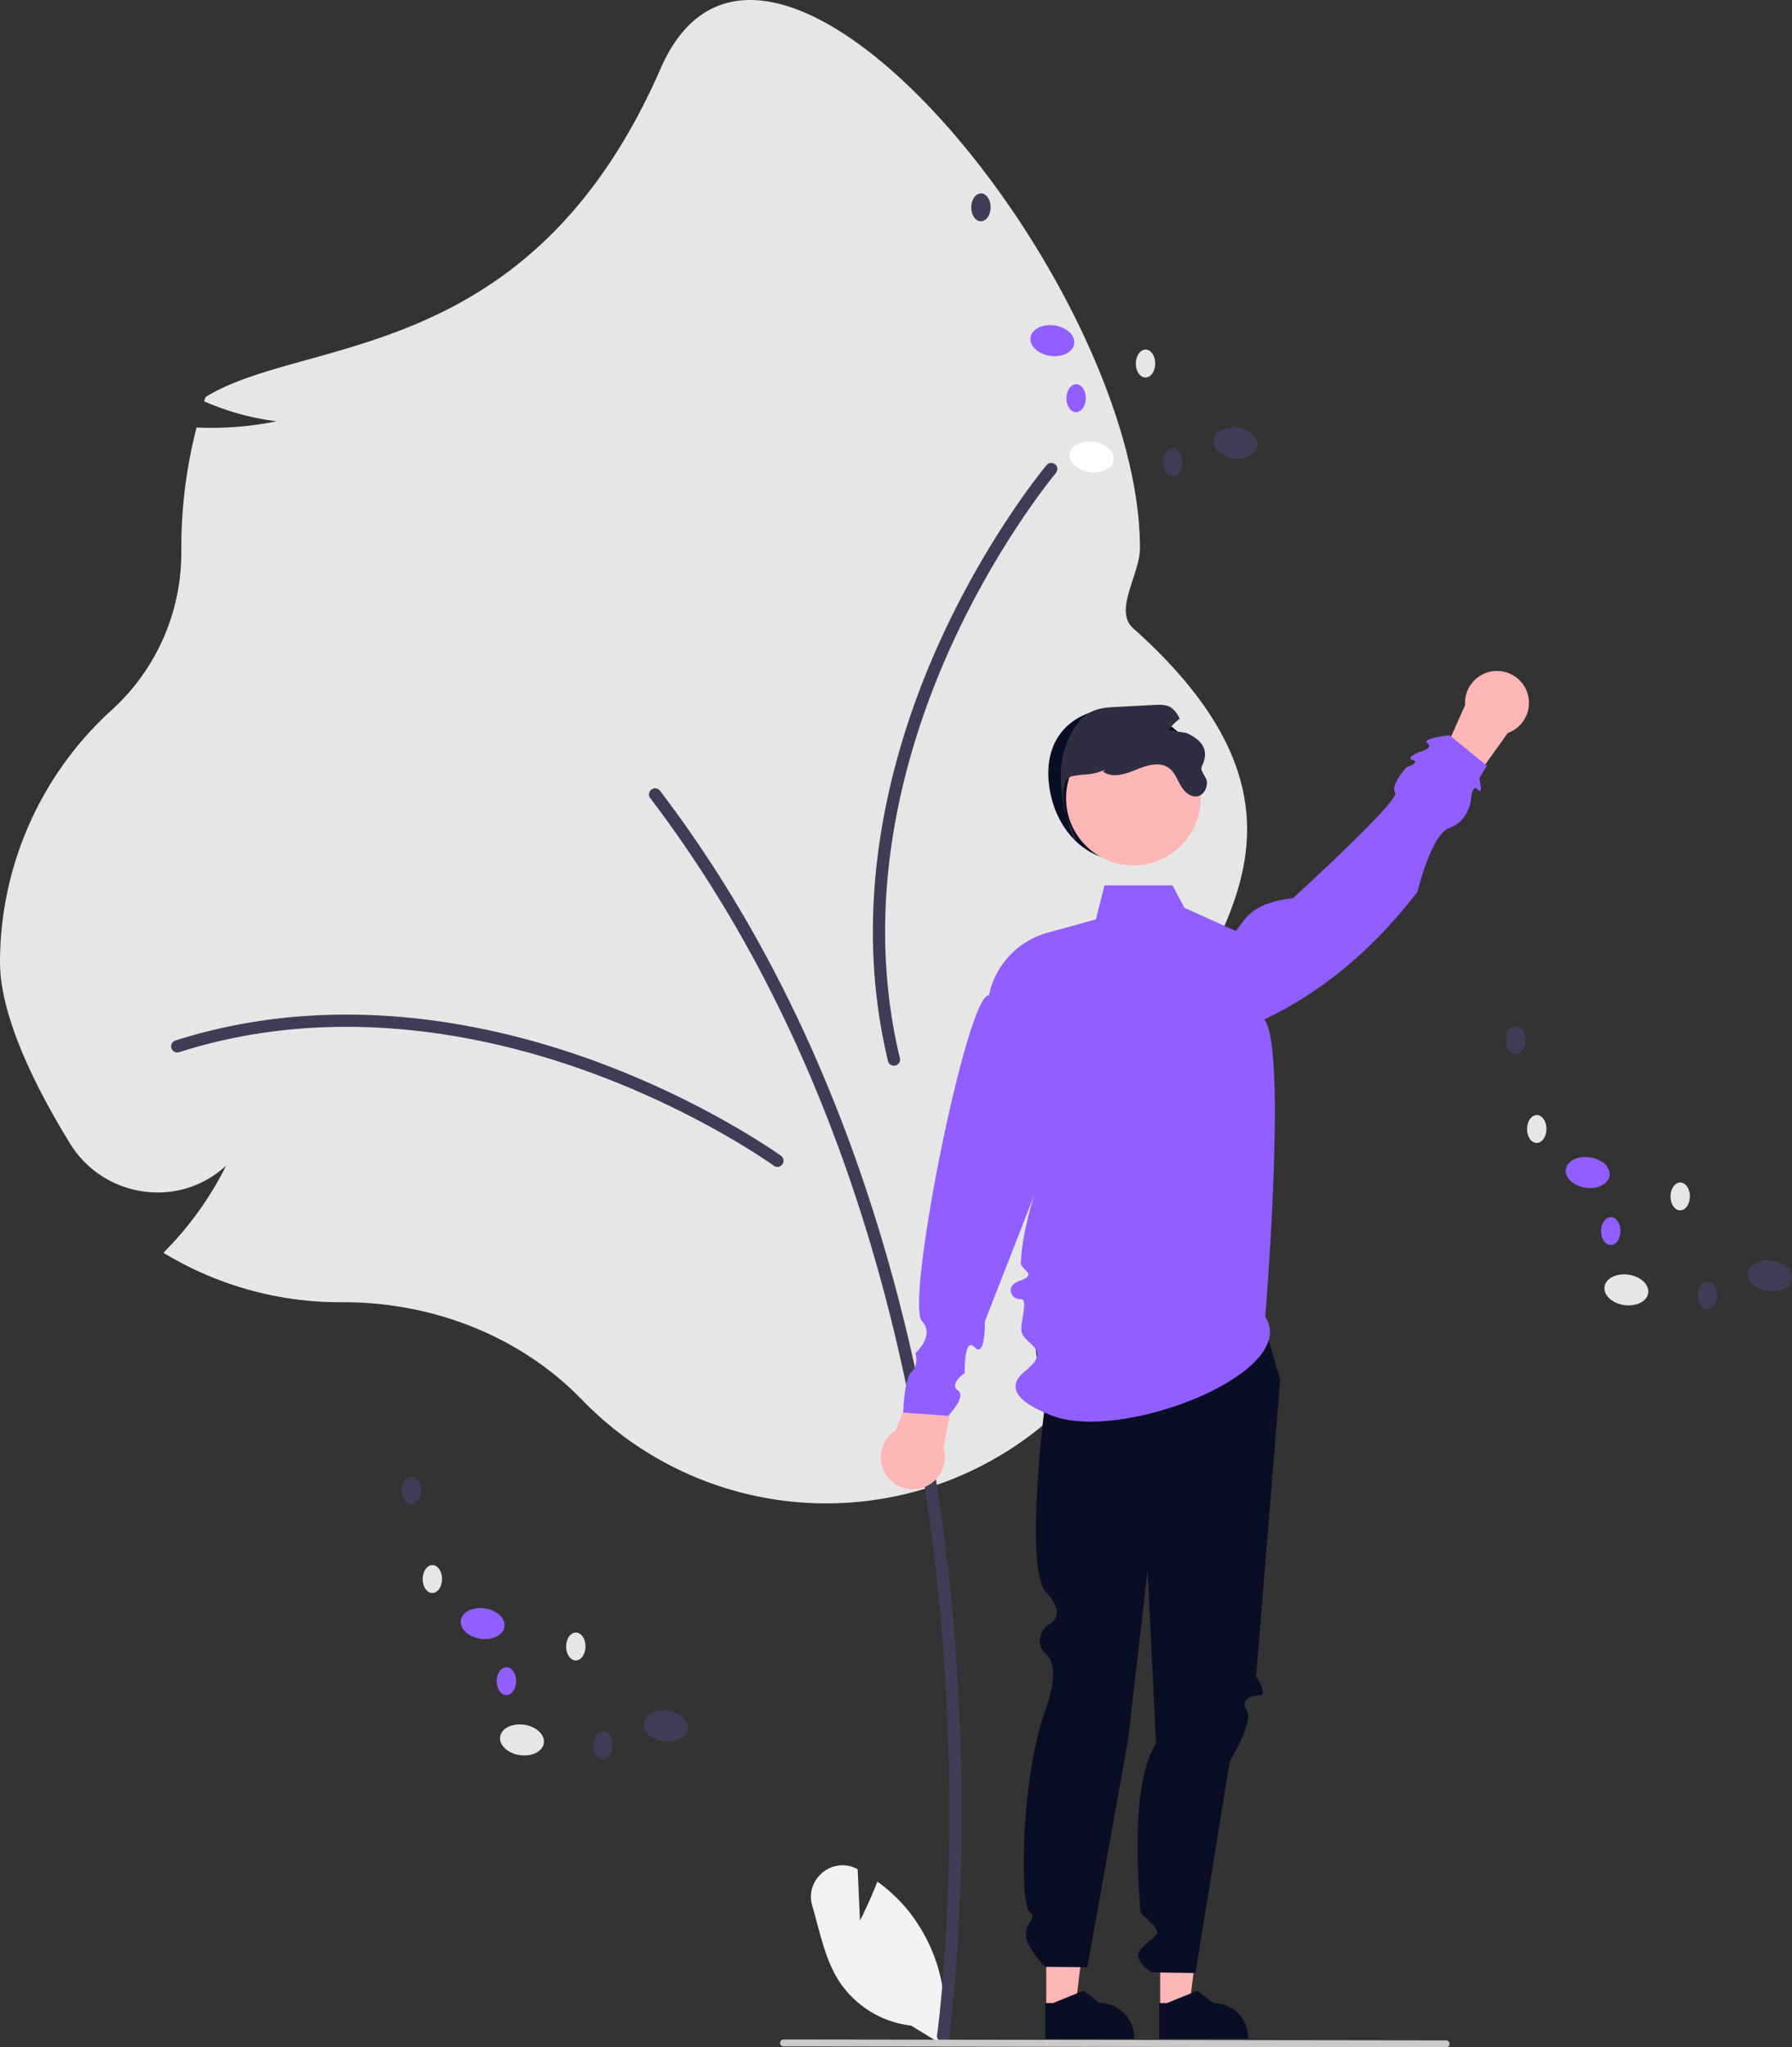 <svg xmlns="http://www.w3.org/2000/svg" data-name="Layer 1" width="613.353" height="700.561"
    viewBox="0 0 613.353 700.561" xmlns:xlink="http://www.w3.org/1999/xlink">
    <rect x="0" y="0" width="613.353" height="700.561" fill="#333333" stroke="none"/>
    <path
        d="M587.667,756.931l-.782-17.576q-.122-.065-.244-.129c-8.376-4.395-17.976,3.561-15.3,12.634,2.517,8.537,4.208,17.74,8.816,25.212a34.144,34.144,0,0,0,25.038,15.779l10.642,6.516a57.215,57.215,0,0,0-12.06-46.364,55.267,55.267,0,0,0-10.157-9.438C591.072,750.285,587.667,756.931,587.667,756.931Z"
        transform="translate(-293.324 -99.719)" fill="#f2f2f2" />
    <path
        d="M492.391,578.564c-20.488-21.129-50.178-33.247-81.457-33.247l-1.207.003a116.315,116.315,0,0,1-58.635-15.835l-1.852-1.079,1.492-1.537a113.373,113.373,0,0,0,19.993-28.306,34.282,34.282,0,0,1-27.668,8.938,35.104,35.104,0,0,1-25.77-16.506c-10.932-17.738-23.964-42.907-23.964-62.08a116.669,116.669,0,0,1,38.063-86.091,72.651,72.651,0,0,0,24-54.171l-.006-1.453a164.774,164.774,0,0,1,4.891-39.873l.33-1.317,1.355.047a111.391,111.391,0,0,0,26.047-2.182,87.918,87.918,0,0,1-23.36-6.213l-1.458-.59.495-1.494C397.782,214.464,474.758,225.398,519.437,123.175,555.666,40.285,683.493,196.755,683.493,287.199c0,9.229-9.133,21.424-2.296,27.524,73.91,65.938,22.913,108.28,6.835,150.885-3.815,10.109,4.457,21.206,4.457,32.142,0,1.856-.047,3.771-.141,5.693l-.142,2.955-2.464-1.64a81.626,81.626,0,0,1-13.48-11.056,71.135,71.135,0,0,1-2.256,61.412c-7.746,14.619-15.239,25.085-22.272,31.105a116.29,116.29,0,0,1-159.343-7.656Z"
        transform="translate(-293.324 -99.719)" fill="#e6e6e6" />
    <path
        d="M616.132,798.499a2.093,2.093,0,0,0,2.07-1.798c.089-.625,8.8-63.454.977-146.956-7.225-77.116-30.429-188.191-99.939-279.415a2.094,2.094,0,1,0-3.33,2.538c68.91,90.436,91.926,200.696,99.101,277.267,7.778,83.016-.865,145.355-.953,145.975a2.095,2.095,0,0,0,2.075,2.389Z"
        transform="translate(-293.324 -99.719)" fill="#3f3d56" />
    <path
        d="M559.407,499.005a2.093,2.093,0,0,0,1.232-3.787c-.252-.183-25.681-18.506-63.697-32.425-35.143-12.866-88.582-24.53-143.597-7.02a2.093,2.093,0,1,0,1.27,3.989c53.888-17.15,106.359-5.679,140.888,6.963,37.473,13.72,62.427,31.7,62.675,31.88A2.085,2.085,0,0,0,559.407,499.005Z"
        transform="translate(-293.324 -99.719)" fill="#3f3d56" />
    <path
        d="M655.22,260.373a2.093,2.093,0,0,0-3.688-1.502c-.201.238-20.307,24.282-36.928,61.196-15.363,34.125-30.845,86.585-17.343,142.719a2.093,2.093,0,1,0,4.07-.979c-13.224-54.983,1.996-106.491,17.091-140.021,16.383-36.388,36.113-59.982,36.311-60.216A2.085,2.085,0,0,0,655.22,260.373Z"
        transform="translate(-293.324 -99.719)" fill="#3f3d56" />
    <path
        d="M652.386,368.317c1.766,14.25,11.641,26,26,26a26,26,0,0,0,26-26c0-14.359-11.702-24.672-26-26C663.216,340.908,650.119,350.021,652.386,368.317Z"
        transform="translate(-293.324 -99.719)" fill="#090e25" />
    <polygon points="397.105 687.328 407.006 687.327 411.716 649.137 397.103 649.138 397.105 687.328" fill="#ffb6b6" />
    <path
        d="M690.081,797.376l30.447-.001v-.385A11.851,11.851,0,0,0,708.677,785.139H708.676l-5.562-4.219-10.377,4.22-2.658 0Z"
        transform="translate(-293.324 -99.719)" fill="#090e25" />
    <polygon points="358.105 687.328 368.006 687.327 372.716 649.137 358.103 649.138 358.105 687.328" fill="#ffb6b6" />
    <path
        d="M651.081,797.376l30.447-.001v-.385A11.851,11.851,0,0,0,669.677,785.139H669.676l-5.562-4.219-10.377,4.22-2.658 0Z"
        transform="translate(-293.324 -99.719)" fill="#090e25" />
    <path
        d="M724.501,547.856l7,24L723.254,673.501s4.246,6.355,1.246,6.355-6.847,1.409-4.423,5.205-5.86,17.421-5.86,17.421l-11.717,72.374-14.929-.22s-7.59-4.228-3.33-8.504,7.26-4.276,3.26-8.276-4-2.795-4-5.898-4.008-41.016,5.496-55.559l-2.864-59.295-6.745,58.161-13.888,77.591-14.382-.118s-6.643-6.403-6.63-11.142,4.104-5.133,1.058-7.936-3.046-45.866,5.954-69.803c0,0,5.091-13.374-.012-17.957s-.006-9.827-.006-9.827,8.082-2.921-.007-11.339-.044-67.949-.044-67.949-8.843-24.031.113-33.48S724.501,547.856,724.501,547.856Z"
        transform="translate(-293.324 -99.719)" fill="#090e25" />
    <path
        d="M599.826,589.206l12.489-30.182,9.84,5.467-5.943,30.703a10.935,10.935,0,1,1-16.387-5.987Z"
        transform="translate(-293.324 -99.719)" fill="#ffb6b6" />
    <path
        d="M809.4,350.535l-19.003,26.568-8.345-7.554,12.745-28.558A10.935,10.935,0,1,1,809.4,350.535Z"
        transform="translate(-293.324 -99.719)" fill="#ffb6b6" />
    <path
        d="M726.386,550.317c12.326,19.118-49.631,43.381-73.404,33.64-4.163-1.706-18.482-7.339-8.694-15.15s-1.135-8.91-1.393-13.994c-.173-3.399,2.459-10.856-.287-10.536s-5.96-4.381.021-6.404.064-3.868.117-5.788c.572-20.955,16.65-54.287,16.65-54.287l-28.971,74.057s.214,12.812-3.48,8.897-3.426,8.757-3.426,8.757-5.494,3.834-2.335,5.968-3.401,8.694-3.401,8.694l-15.307-1.093s.24-11.371,2.853-13.885,1.33-6.471,1.33-6.471,6.805-6.023,2.243-10.914c-5.867-6.29,15.524-112.53,22.906-111.478a28.12,28.12,0,0,1,20.08-21.452l16.532-4.552,2.936-11.647h23.279l4.055,7.653,17.698,7.987c3.334-4.704,5.825-9.66,19.475-11.267,0,0,36.783-33.467,34.987-36.08s3.906-8.731,3.906-8.731,4.87-1.594,2.122-2.445,2.446-2.818,2.446-2.818,4.81-1.264,2.542-2.928,7.571-2.758,7.571-2.758l12.767,10.417-2.58,4.375s1.573,5.958-.48,3.783-2.44,4.137-2.44,4.137-1.049,6.912-7.267,8.994S778.502,404.863,778.502,404.863c-14.665,19.067-31.971,33.941-52.48,43.733C734.015,457.771,726.386,550.317,726.386,550.317Z"
        transform="translate(-293.324 -99.719)" fill="#915EFF" />
    <circle cx="387.937" cy="273.086" r="23.056" fill="#ffb6b6" />
    <path
        d="M657.386,375.317c.73,5.01,5,12,4,12s-8.11-20.653-1-22c5.157-.977,6.31-.12,11.13-2.21l-.68.64c3.19,2.32,7.63.89,11.27-.62,3.65-1.5,8.08-2.93,11.28-.62,2.01,1.45,2.86,3.97,4.11,6.11,1.25,2.15,3.56,4.18,5.94,3.52,1.91-.53,3.01-2.67,3-4.65s-2.588-3.864-1.72-5.64c2.573-5.264.259-8.853-5.35-11.33q-3.06-.465-6.12-.95a17.358,17.358,0,0,1,3.84-3.86,8.774,8.774,0,0,0-3.1-3.97c-1.63-.97-3.65-.9-5.54-.8q-6.33.33-12.65.66c-3.12.16-6.35.35-9.14,1.78-3.48,1.79-5.76,5.28-7.42,8.83C655.516,360.187,656.106,366.607,657.386,375.317Z"
        transform="translate(-293.324 -99.719)" fill="#2f2e41" />
    <path
        d="M561.476,799.973l226.75.307a1.191,1.191,0,1,0,0-2.381l-226.75-.307a1.191,1.191,0,0,0,0,2.381Z"
        transform="translate(-293.324 -99.719)" fill="#cacaca" />
    <ellipse cx="471.988" cy="695.094" rx="5.257" ry="7.557"
        transform="translate(-577.144 962.365) rotate(-81.722)" fill="#e6e6e6" />
    <ellipse cx="521.16" cy="690.296" rx="5.257" ry="7.557"
        transform="translate(-530.304 1006.917) rotate(-81.722)" fill="#3f3d56" />
    <ellipse cx="458.524" cy="655.286" rx="5.257" ry="7.557"
        transform="translate(-549.277 914.964) rotate(-81.722)" fill="#915EFF" />
    <ellipse cx="441.313" cy="640.043" rx="4.776" ry="3.322"
        transform="translate(-495.372 976.784) rotate(-89.567)" fill="#e6e6e6" />
    <ellipse cx="434.067" cy="609.671" rx="4.776" ry="3.322"
        transform="translate(-472.192 939.397) rotate(-89.567)" fill="#3f3d56" />
    <ellipse cx="490.412" cy="663.123" rx="4.776" ry="3.322"
        transform="translate(-469.724 1048.788) rotate(-89.567)" fill="#e6e6e6" />
    <ellipse cx="466.651" cy="674.987" rx="4.776" ry="3.322"
        transform="translate(-505.169 1036.801) rotate(-89.567)" fill="#915EFF" />
    <ellipse cx="499.728" cy="696.915" rx="4.776" ry="3.322"
        transform="translate(-494.269 1091.639) rotate(-89.567)" fill="#3f3d56" />
    <ellipse cx="849.988" cy="541.094" rx="5.257" ry="7.557"
        transform="translate(-101.173 1204.599) rotate(-81.722)" fill="#e6e6e6" />
    <ellipse cx="899.16" cy="536.296" rx="5.257" ry="7.557"
        transform="translate(-54.334 1249.151) rotate(-81.722)" fill="#3f3d56" />
    <ellipse cx="836.524" cy="501.286" rx="5.257" ry="7.557"
        transform="matrix(0.144, -0.99, 0.99, 0.144, -73.306, 1157.199)" fill="#915EFF" />
    <ellipse cx="819.313" cy="486.043" rx="4.776" ry="3.322"
        transform="translate(33.765 1201.938) rotate(-89.567)" fill="#e6e6e6" />
    <ellipse cx="812.067" cy="455.671" rx="4.776" ry="3.322"
        transform="translate(56.945 1164.55) rotate(-89.567)" fill="#3f3d56" />
    <ellipse cx="868.412" cy="509.123" rx="4.776" ry="3.322"
        transform="translate(59.414 1273.942) rotate(-89.567)" fill="#e6e6e6" />
    <ellipse cx="844.651" cy="520.987" rx="4.776" ry="3.322"
        transform="translate(23.968 1261.955) rotate(-89.567)" fill="#915EFF" />
    <ellipse cx="877.728" cy="542.915" rx="4.776" ry="3.322"
        transform="translate(34.868 1316.793) rotate(-89.567)" fill="#3f3d56" />
    <ellipse cx="666.988" cy="256.094" rx="5.257" ry="7.557"
        transform="translate(24.205 779.541) rotate(-81.722)" fill="#fff" />
    <ellipse cx="716.16" cy="251.296" rx="5.257" ry="7.557"
        transform="translate(71.045 824.093) rotate(-81.722)" fill="#3f3d56" />
    <ellipse cx="653.524" cy="216.286" rx="5.257" ry="7.557"
        transform="translate(52.073 732.14) rotate(-81.722)" fill="#915EFF" />
    <ellipse cx="636.313" cy="201.043" rx="4.776" ry="3.322"
        transform="translate(137.141 736.098) rotate(-89.567)" fill="#e6e6e6" />
    <ellipse cx="629.067" cy="170.671" rx="4.776" ry="3.322"
        transform="translate(160.321 698.711) rotate(-89.567)" fill="#3f3d56" />
    <ellipse cx="685.412" cy="224.123" rx="4.776" ry="3.322"
        transform="translate(162.789 808.102) rotate(-89.567)" fill="#e6e6e6" />
    <ellipse cx="661.651" cy="235.987" rx="4.776" ry="3.322"
        transform="translate(127.344 796.115) rotate(-89.567)" fill="#915EFF" />
    <ellipse cx="694.728" cy="257.915" rx="4.776" ry="3.322"
        transform="translate(138.244 850.953) rotate(-89.567)" fill="#3f3d56" />
</svg>